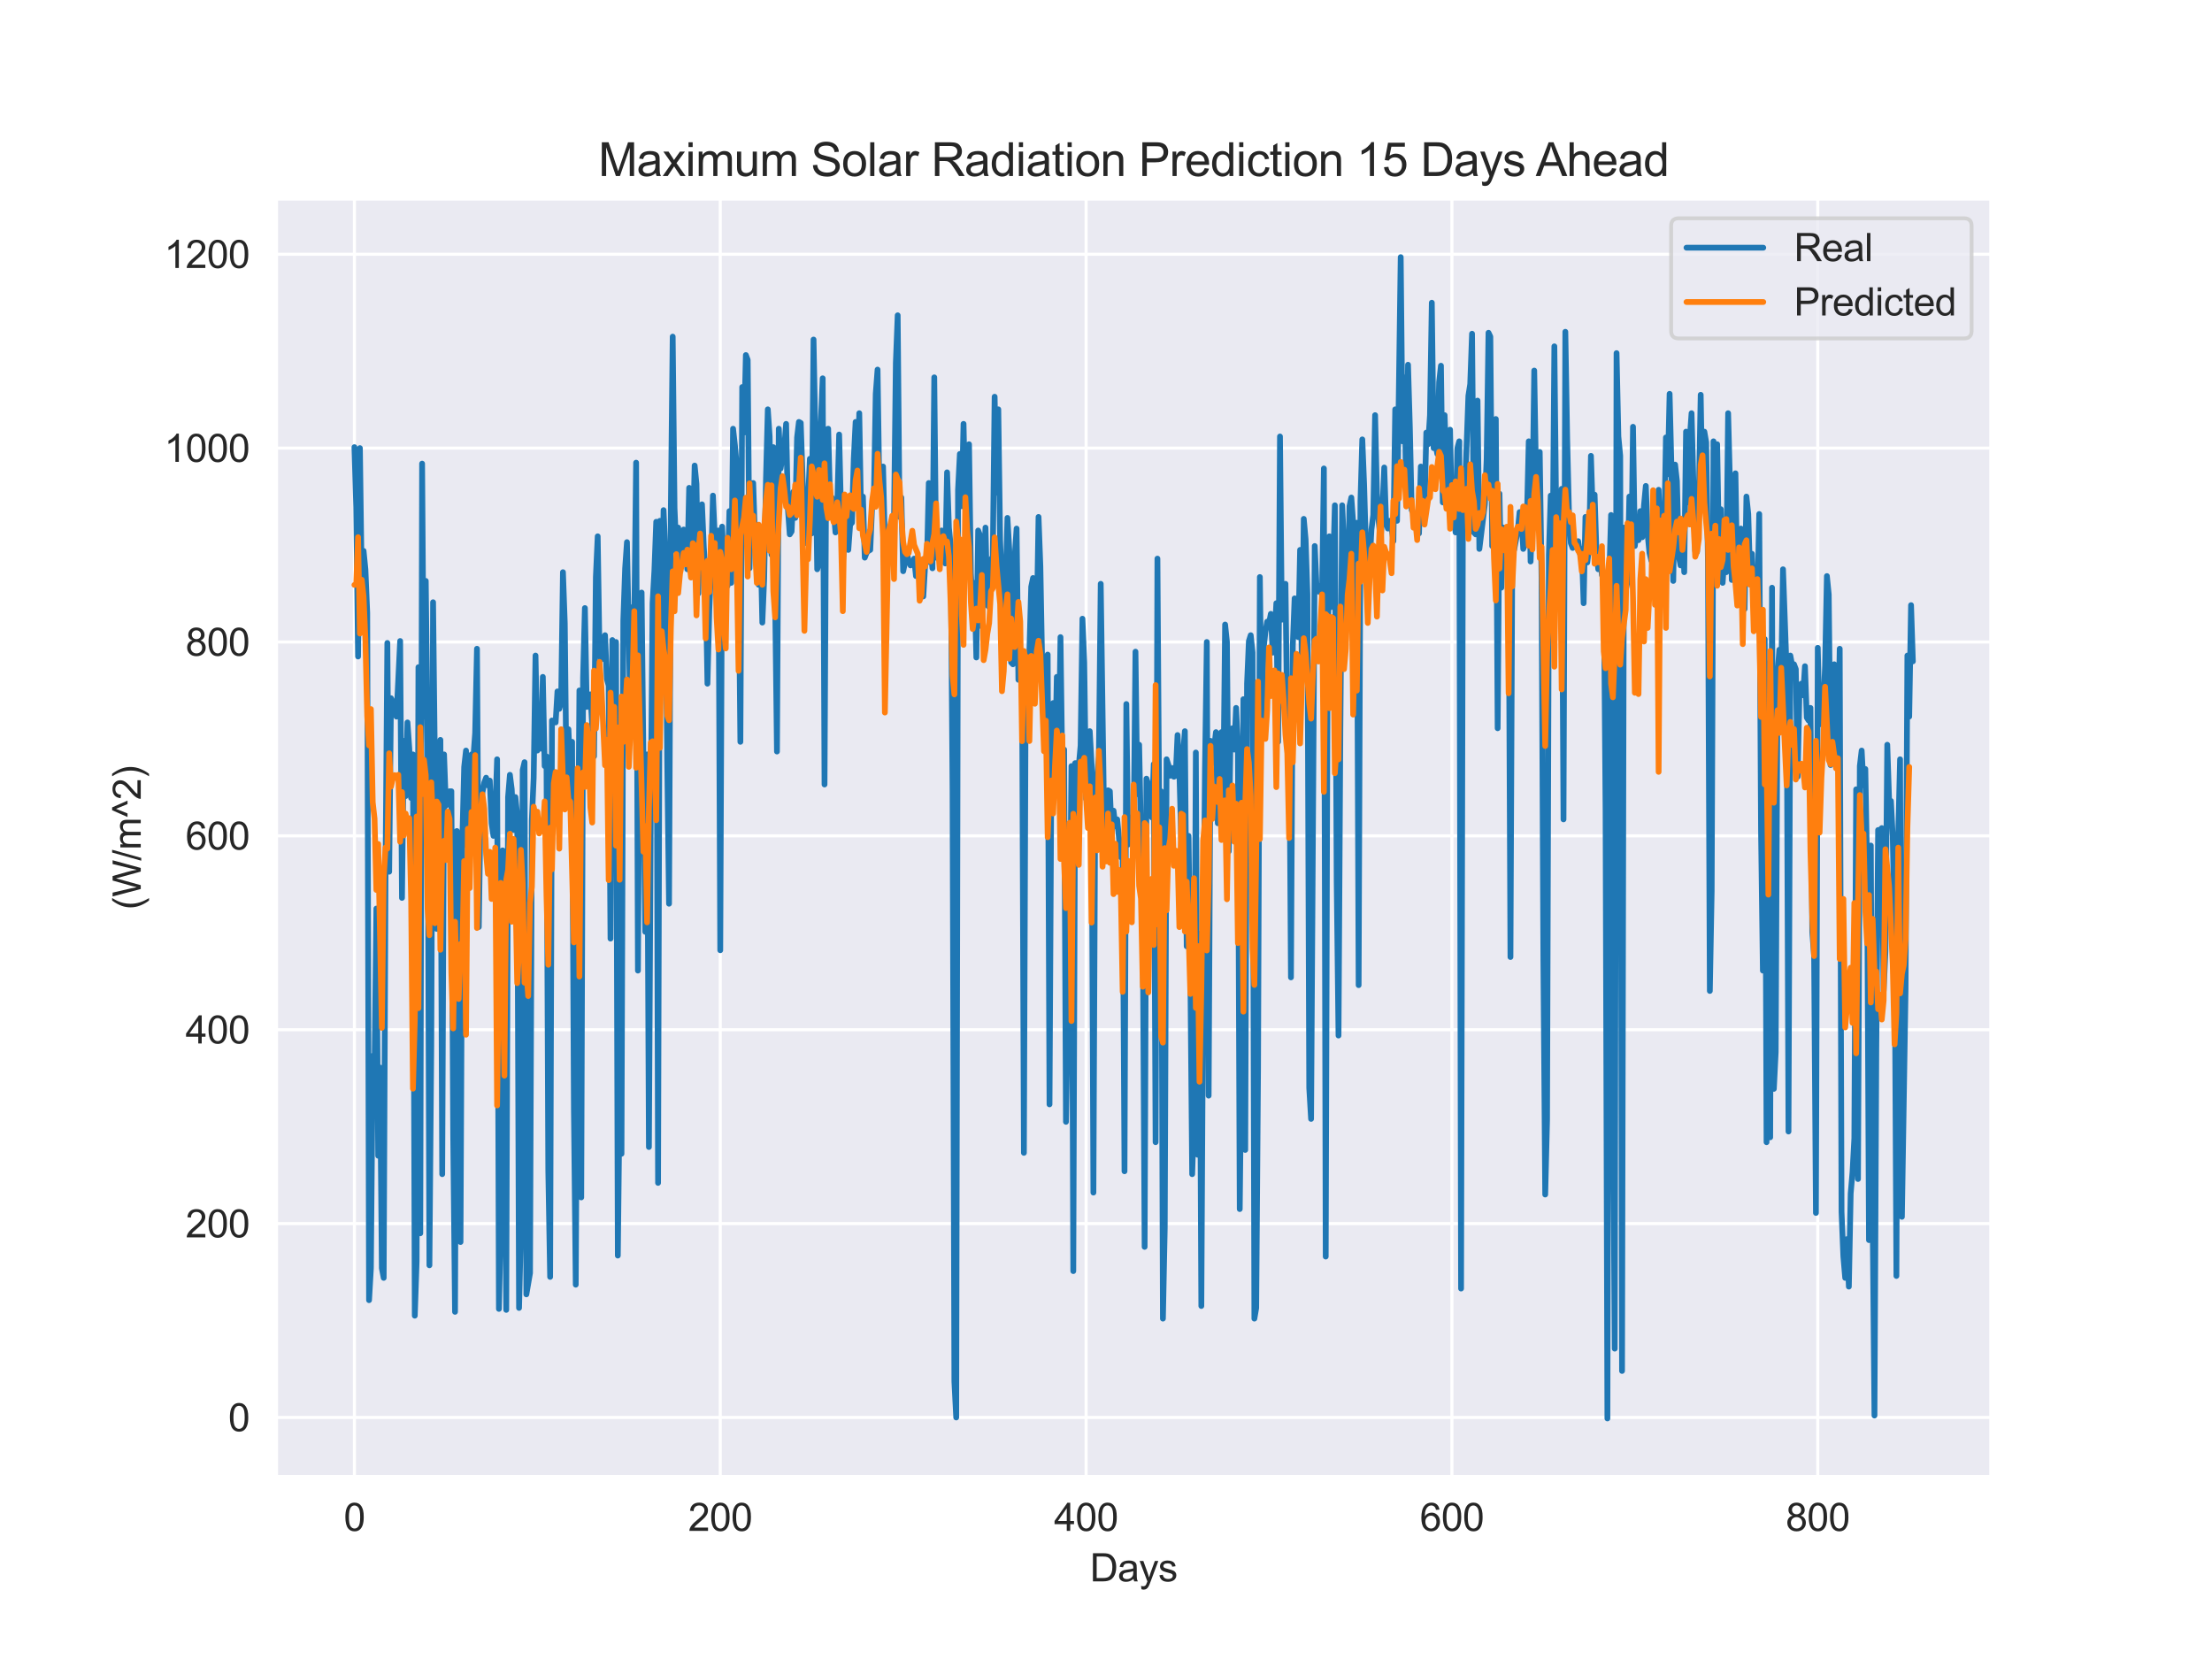<?xml version="1.0" encoding="utf-8" standalone="no"?>
<!DOCTYPE svg PUBLIC "-//W3C//DTD SVG 1.1//EN"
  "http://www.w3.org/Graphics/SVG/1.1/DTD/svg11.dtd">
<svg xmlns:xlink="http://www.w3.org/1999/xlink" width="576pt" height="432pt" viewBox="0 0 576 432" xmlns="http://www.w3.org/2000/svg" version="1.1">
 <defs>
  <style type="text/css">*{stroke-linejoin: round; stroke-linecap: butt}</style>
 </defs>
 <g id="figure_1">
  <g id="patch_1">
   <path d="M 0 432 
L 576 432 
L 576 0 
L 0 0 
z
" style="fill: #ffffff"/>
  </g>
  <g id="axes_1">
   <g id="patch_2">
    <path d="M 72 384.48 
L 518.4 384.48 
L 518.4 51.84 
L 72 51.84 
z
" style="fill: #eaeaf2"/>
   </g>
   <g id="matplotlib.axis_1">
    <g id="xtick_1">
     <g id="line2d_1">
      <path d="M 92.291 384.48 
L 92.291 51.84 
" clip-path="url(#p71f27fe065)" style="fill: none; stroke: #ffffff; stroke-width: 0.8; stroke-linecap: round"/>
     </g>
     <g id="text_1">
      <!-- 0 -->
      <g style="fill: #262626" transform="translate(89.51 398.638) scale(0.1 -0.1)">
       <defs>
        <path id="ArialMT-30" d="M 266 2259 
Q 266 3072 433 3567 
Q 600 4063 929 4331 
Q 1259 4600 1759 4600 
Q 2128 4600 2406 4451 
Q 2684 4303 2865 4023 
Q 3047 3744 3150 3342 
Q 3253 2941 3253 2259 
Q 3253 1453 3087 958 
Q 2922 463 2592 192 
Q 2263 -78 1759 -78 
Q 1097 -78 719 397 
Q 266 969 266 2259 
z
M 844 2259 
Q 844 1131 1108 757 
Q 1372 384 1759 384 
Q 2147 384 2411 759 
Q 2675 1134 2675 2259 
Q 2675 3391 2411 3762 
Q 2147 4134 1753 4134 
Q 1366 4134 1134 3806 
Q 844 3388 844 2259 
z
" transform="scale(0.016)"/>
       </defs>
       <use xlink:href="#ArialMT-30"/>
      </g>
     </g>
    </g>
    <g id="xtick_2">
     <g id="line2d_2">
      <path d="M 187.553 384.48 
L 187.553 51.84 
" clip-path="url(#p71f27fe065)" style="fill: none; stroke: #ffffff; stroke-width: 0.8; stroke-linecap: round"/>
     </g>
     <g id="text_2">
      <!-- 200 -->
      <g style="fill: #262626" transform="translate(179.212 398.638) scale(0.1 -0.1)">
       <defs>
        <path id="ArialMT-32" d="M 3222 541 
L 3222 0 
L 194 0 
Q 188 203 259 391 
Q 375 700 629 1000 
Q 884 1300 1366 1694 
Q 2113 2306 2375 2664 
Q 2638 3022 2638 3341 
Q 2638 3675 2398 3904 
Q 2159 4134 1775 4134 
Q 1369 4134 1125 3890 
Q 881 3647 878 3216 
L 300 3275 
Q 359 3922 746 4261 
Q 1134 4600 1788 4600 
Q 2447 4600 2831 4234 
Q 3216 3869 3216 3328 
Q 3216 3053 3103 2787 
Q 2991 2522 2730 2228 
Q 2469 1934 1863 1422 
Q 1356 997 1212 845 
Q 1069 694 975 541 
L 3222 541 
z
" transform="scale(0.016)"/>
       </defs>
       <use xlink:href="#ArialMT-32"/>
       <use xlink:href="#ArialMT-30" x="55.615"/>
       <use xlink:href="#ArialMT-30" x="111.23"/>
      </g>
     </g>
    </g>
    <g id="xtick_3">
     <g id="line2d_3">
      <path d="M 282.816 384.48 
L 282.816 51.84 
" clip-path="url(#p71f27fe065)" style="fill: none; stroke: #ffffff; stroke-width: 0.8; stroke-linecap: round"/>
     </g>
     <g id="text_3">
      <!-- 400 -->
      <g style="fill: #262626" transform="translate(274.474 398.638) scale(0.1 -0.1)">
       <defs>
        <path id="ArialMT-34" d="M 2069 0 
L 2069 1097 
L 81 1097 
L 81 1613 
L 2172 4581 
L 2631 4581 
L 2631 1613 
L 3250 1613 
L 3250 1097 
L 2631 1097 
L 2631 0 
L 2069 0 
z
M 2069 1613 
L 2069 3678 
L 634 1613 
L 2069 1613 
z
" transform="scale(0.016)"/>
       </defs>
       <use xlink:href="#ArialMT-34"/>
       <use xlink:href="#ArialMT-30" x="55.615"/>
       <use xlink:href="#ArialMT-30" x="111.23"/>
      </g>
     </g>
    </g>
    <g id="xtick_4">
     <g id="line2d_4">
      <path d="M 378.078 384.48 
L 378.078 51.84 
" clip-path="url(#p71f27fe065)" style="fill: none; stroke: #ffffff; stroke-width: 0.8; stroke-linecap: round"/>
     </g>
     <g id="text_4">
      <!-- 600 -->
      <g style="fill: #262626" transform="translate(369.737 398.638) scale(0.1 -0.1)">
       <defs>
        <path id="ArialMT-36" d="M 3184 3459 
L 2625 3416 
Q 2550 3747 2413 3897 
Q 2184 4138 1850 4138 
Q 1581 4138 1378 3988 
Q 1113 3794 959 3422 
Q 806 3050 800 2363 
Q 1003 2672 1297 2822 
Q 1591 2972 1913 2972 
Q 2475 2972 2870 2558 
Q 3266 2144 3266 1488 
Q 3266 1056 3080 686 
Q 2894 316 2569 119 
Q 2244 -78 1831 -78 
Q 1128 -78 684 439 
Q 241 956 241 2144 
Q 241 3472 731 4075 
Q 1159 4600 1884 4600 
Q 2425 4600 2770 4297 
Q 3116 3994 3184 3459 
z
M 888 1484 
Q 888 1194 1011 928 
Q 1134 663 1356 523 
Q 1578 384 1822 384 
Q 2178 384 2434 671 
Q 2691 959 2691 1453 
Q 2691 1928 2437 2201 
Q 2184 2475 1800 2475 
Q 1419 2475 1153 2201 
Q 888 1928 888 1484 
z
" transform="scale(0.016)"/>
       </defs>
       <use xlink:href="#ArialMT-36"/>
       <use xlink:href="#ArialMT-30" x="55.615"/>
       <use xlink:href="#ArialMT-30" x="111.23"/>
      </g>
     </g>
    </g>
    <g id="xtick_5">
     <g id="line2d_5">
      <path d="M 473.341 384.48 
L 473.341 51.84 
" clip-path="url(#p71f27fe065)" style="fill: none; stroke: #ffffff; stroke-width: 0.8; stroke-linecap: round"/>
     </g>
     <g id="text_5">
      <!-- 800 -->
      <g style="fill: #262626" transform="translate(464.999 398.638) scale(0.1 -0.1)">
       <defs>
        <path id="ArialMT-38" d="M 1131 2484 
Q 781 2613 612 2850 
Q 444 3088 444 3419 
Q 444 3919 803 4259 
Q 1163 4600 1759 4600 
Q 2359 4600 2725 4251 
Q 3091 3903 3091 3403 
Q 3091 3084 2923 2848 
Q 2756 2613 2416 2484 
Q 2838 2347 3058 2040 
Q 3278 1734 3278 1309 
Q 3278 722 2862 322 
Q 2447 -78 1769 -78 
Q 1091 -78 675 323 
Q 259 725 259 1325 
Q 259 1772 486 2073 
Q 713 2375 1131 2484 
z
M 1019 3438 
Q 1019 3113 1228 2906 
Q 1438 2700 1772 2700 
Q 2097 2700 2305 2904 
Q 2513 3109 2513 3406 
Q 2513 3716 2298 3927 
Q 2084 4138 1766 4138 
Q 1444 4138 1231 3931 
Q 1019 3725 1019 3438 
z
M 838 1322 
Q 838 1081 952 856 
Q 1066 631 1291 507 
Q 1516 384 1775 384 
Q 2178 384 2440 643 
Q 2703 903 2703 1303 
Q 2703 1709 2433 1975 
Q 2163 2241 1756 2241 
Q 1359 2241 1098 1978 
Q 838 1716 838 1322 
z
" transform="scale(0.016)"/>
       </defs>
       <use xlink:href="#ArialMT-38"/>
       <use xlink:href="#ArialMT-30" x="55.615"/>
       <use xlink:href="#ArialMT-30" x="111.23"/>
      </g>
     </g>
    </g>
    <g id="text_6">
     <!-- Days -->
     <g style="fill: #262626" transform="translate(283.809 411.783) scale(0.1 -0.1)">
      <defs>
       <path id="ArialMT-44" d="M 494 0 
L 494 4581 
L 2072 4581 
Q 2606 4581 2888 4516 
Q 3281 4425 3559 4188 
Q 3922 3881 4101 3404 
Q 4281 2928 4281 2316 
Q 4281 1794 4159 1391 
Q 4038 988 3847 723 
Q 3656 459 3429 307 
Q 3203 156 2883 78 
Q 2563 0 2147 0 
L 494 0 
z
M 1100 541 
L 2078 541 
Q 2531 541 2789 625 
Q 3047 709 3200 863 
Q 3416 1078 3536 1442 
Q 3656 1806 3656 2325 
Q 3656 3044 3420 3430 
Q 3184 3816 2847 3947 
Q 2603 4041 2063 4041 
L 1100 4041 
L 1100 541 
z
" transform="scale(0.016)"/>
       <path id="ArialMT-61" d="M 2588 409 
Q 2275 144 1986 34 
Q 1697 -75 1366 -75 
Q 819 -75 525 192 
Q 231 459 231 875 
Q 231 1119 342 1320 
Q 453 1522 633 1644 
Q 813 1766 1038 1828 
Q 1203 1872 1538 1913 
Q 2219 1994 2541 2106 
Q 2544 2222 2544 2253 
Q 2544 2597 2384 2738 
Q 2169 2928 1744 2928 
Q 1347 2928 1158 2789 
Q 969 2650 878 2297 
L 328 2372 
Q 403 2725 575 2942 
Q 747 3159 1072 3276 
Q 1397 3394 1825 3394 
Q 2250 3394 2515 3294 
Q 2781 3194 2906 3042 
Q 3031 2891 3081 2659 
Q 3109 2516 3109 2141 
L 3109 1391 
Q 3109 606 3145 398 
Q 3181 191 3288 0 
L 2700 0 
Q 2613 175 2588 409 
z
M 2541 1666 
Q 2234 1541 1622 1453 
Q 1275 1403 1131 1340 
Q 988 1278 909 1158 
Q 831 1038 831 891 
Q 831 666 1001 516 
Q 1172 366 1500 366 
Q 1825 366 2078 508 
Q 2331 650 2450 897 
Q 2541 1088 2541 1459 
L 2541 1666 
z
" transform="scale(0.016)"/>
       <path id="ArialMT-79" d="M 397 -1278 
L 334 -750 
Q 519 -800 656 -800 
Q 844 -800 956 -737 
Q 1069 -675 1141 -563 
Q 1194 -478 1313 -144 
Q 1328 -97 1363 -6 
L 103 3319 
L 709 3319 
L 1400 1397 
Q 1534 1031 1641 628 
Q 1738 1016 1872 1384 
L 2581 3319 
L 3144 3319 
L 1881 -56 
Q 1678 -603 1566 -809 
Q 1416 -1088 1222 -1217 
Q 1028 -1347 759 -1347 
Q 597 -1347 397 -1278 
z
" transform="scale(0.016)"/>
       <path id="ArialMT-73" d="M 197 991 
L 753 1078 
Q 800 744 1014 566 
Q 1228 388 1613 388 
Q 2000 388 2187 545 
Q 2375 703 2375 916 
Q 2375 1106 2209 1216 
Q 2094 1291 1634 1406 
Q 1016 1563 777 1677 
Q 538 1791 414 1992 
Q 291 2194 291 2438 
Q 291 2659 392 2848 
Q 494 3038 669 3163 
Q 800 3259 1026 3326 
Q 1253 3394 1513 3394 
Q 1903 3394 2198 3281 
Q 2494 3169 2634 2976 
Q 2775 2784 2828 2463 
L 2278 2388 
Q 2241 2644 2061 2787 
Q 1881 2931 1553 2931 
Q 1166 2931 1000 2803 
Q 834 2675 834 2503 
Q 834 2394 903 2306 
Q 972 2216 1119 2156 
Q 1203 2125 1616 2013 
Q 2213 1853 2448 1751 
Q 2684 1650 2818 1456 
Q 2953 1263 2953 975 
Q 2953 694 2789 445 
Q 2625 197 2315 61 
Q 2006 -75 1616 -75 
Q 969 -75 630 194 
Q 291 463 197 991 
z
" transform="scale(0.016)"/>
      </defs>
      <use xlink:href="#ArialMT-44"/>
      <use xlink:href="#ArialMT-61" x="72.217"/>
      <use xlink:href="#ArialMT-79" x="127.832"/>
      <use xlink:href="#ArialMT-73" x="177.832"/>
     </g>
    </g>
   </g>
   <g id="matplotlib.axis_2">
    <g id="ytick_1">
     <g id="line2d_6">
      <path d="M 72 369.108 
L 518.4 369.108 
" clip-path="url(#p71f27fe065)" style="fill: none; stroke: #ffffff; stroke-width: 0.8; stroke-linecap: round"/>
     </g>
     <g id="text_7">
      <!-- 0 -->
      <g style="fill: #262626" transform="translate(59.439 372.686) scale(0.1 -0.1)">
       <use xlink:href="#ArialMT-30"/>
      </g>
     </g>
    </g>
    <g id="ytick_2">
     <g id="line2d_7">
      <path d="M 72 318.623 
L 518.4 318.623 
" clip-path="url(#p71f27fe065)" style="fill: none; stroke: #ffffff; stroke-width: 0.8; stroke-linecap: round"/>
     </g>
     <g id="text_8">
      <!-- 200 -->
      <g style="fill: #262626" transform="translate(48.317 322.202) scale(0.1 -0.1)">
       <use xlink:href="#ArialMT-32"/>
       <use xlink:href="#ArialMT-30" x="55.615"/>
       <use xlink:href="#ArialMT-30" x="111.23"/>
      </g>
     </g>
    </g>
    <g id="ytick_3">
     <g id="line2d_8">
      <path d="M 72 268.139 
L 518.4 268.139 
" clip-path="url(#p71f27fe065)" style="fill: none; stroke: #ffffff; stroke-width: 0.8; stroke-linecap: round"/>
     </g>
     <g id="text_9">
      <!-- 400 -->
      <g style="fill: #262626" transform="translate(48.317 271.718) scale(0.1 -0.1)">
       <use xlink:href="#ArialMT-34"/>
       <use xlink:href="#ArialMT-30" x="55.615"/>
       <use xlink:href="#ArialMT-30" x="111.23"/>
      </g>
     </g>
    </g>
    <g id="ytick_4">
     <g id="line2d_9">
      <path d="M 72 217.655 
L 518.4 217.655 
" clip-path="url(#p71f27fe065)" style="fill: none; stroke: #ffffff; stroke-width: 0.8; stroke-linecap: round"/>
     </g>
     <g id="text_10">
      <!-- 600 -->
      <g style="fill: #262626" transform="translate(48.317 221.234) scale(0.1 -0.1)">
       <use xlink:href="#ArialMT-36"/>
       <use xlink:href="#ArialMT-30" x="55.615"/>
       <use xlink:href="#ArialMT-30" x="111.23"/>
      </g>
     </g>
    </g>
    <g id="ytick_5">
     <g id="line2d_10">
      <path d="M 72 167.171 
L 518.4 167.171 
" clip-path="url(#p71f27fe065)" style="fill: none; stroke: #ffffff; stroke-width: 0.8; stroke-linecap: round"/>
     </g>
     <g id="text_11">
      <!-- 800 -->
      <g style="fill: #262626" transform="translate(48.317 170.75) scale(0.1 -0.1)">
       <use xlink:href="#ArialMT-38"/>
       <use xlink:href="#ArialMT-30" x="55.615"/>
       <use xlink:href="#ArialMT-30" x="111.23"/>
      </g>
     </g>
    </g>
    <g id="ytick_6">
     <g id="line2d_11">
      <path d="M 72 116.687 
L 518.4 116.687 
" clip-path="url(#p71f27fe065)" style="fill: none; stroke: #ffffff; stroke-width: 0.8; stroke-linecap: round"/>
     </g>
     <g id="text_12">
      <!-- 1000 -->
      <g style="fill: #262626" transform="translate(42.756 120.266) scale(0.1 -0.1)">
       <defs>
        <path id="ArialMT-31" d="M 2384 0 
L 1822 0 
L 1822 3584 
Q 1619 3391 1289 3197 
Q 959 3003 697 2906 
L 697 3450 
Q 1169 3672 1522 3987 
Q 1875 4303 2022 4600 
L 2384 4600 
L 2384 0 
z
" transform="scale(0.016)"/>
       </defs>
       <use xlink:href="#ArialMT-31"/>
       <use xlink:href="#ArialMT-30" x="55.615"/>
       <use xlink:href="#ArialMT-30" x="111.23"/>
       <use xlink:href="#ArialMT-30" x="166.846"/>
      </g>
     </g>
    </g>
    <g id="ytick_7">
     <g id="line2d_12">
      <path d="M 72 66.203 
L 518.4 66.203 
" clip-path="url(#p71f27fe065)" style="fill: none; stroke: #ffffff; stroke-width: 0.8; stroke-linecap: round"/>
     </g>
     <g id="text_13">
      <!-- 1200 -->
      <g style="fill: #262626" transform="translate(42.756 69.782) scale(0.1 -0.1)">
       <use xlink:href="#ArialMT-31"/>
       <use xlink:href="#ArialMT-32" x="55.615"/>
       <use xlink:href="#ArialMT-30" x="111.23"/>
       <use xlink:href="#ArialMT-30" x="166.846"/>
      </g>
     </g>
    </g>
    <g id="text_14">
     <!-- (W/m^2) -->
     <g style="fill: #262626" transform="translate(36.652 236.89) rotate(-90) scale(0.1 -0.1)">
      <defs>
       <path id="ArialMT-28" d="M 1497 -1347 
Q 1031 -759 709 28 
Q 388 816 388 1659 
Q 388 2403 628 3084 
Q 909 3875 1497 4659 
L 1900 4659 
Q 1522 4009 1400 3731 
Q 1209 3300 1100 2831 
Q 966 2247 966 1656 
Q 966 153 1900 -1347 
L 1497 -1347 
z
" transform="scale(0.016)"/>
       <path id="ArialMT-57" d="M 1294 0 
L 78 4581 
L 700 4581 
L 1397 1578 
Q 1509 1106 1591 641 
Q 1766 1375 1797 1488 
L 2669 4581 
L 3400 4581 
L 4056 2263 
Q 4303 1400 4413 641 
Q 4500 1075 4641 1638 
L 5359 4581 
L 5969 4581 
L 4713 0 
L 4128 0 
L 3163 3491 
Q 3041 3928 3019 4028 
Q 2947 3713 2884 3491 
L 1913 0 
L 1294 0 
z
" transform="scale(0.016)"/>
       <path id="ArialMT-2f" d="M 0 -78 
L 1328 4659 
L 1778 4659 
L 453 -78 
L 0 -78 
z
" transform="scale(0.016)"/>
       <path id="ArialMT-6d" d="M 422 0 
L 422 3319 
L 925 3319 
L 925 2853 
Q 1081 3097 1340 3245 
Q 1600 3394 1931 3394 
Q 2300 3394 2536 3241 
Q 2772 3088 2869 2813 
Q 3263 3394 3894 3394 
Q 4388 3394 4653 3120 
Q 4919 2847 4919 2278 
L 4919 0 
L 4359 0 
L 4359 2091 
Q 4359 2428 4304 2576 
Q 4250 2725 4106 2815 
Q 3963 2906 3769 2906 
Q 3419 2906 3187 2673 
Q 2956 2441 2956 1928 
L 2956 0 
L 2394 0 
L 2394 2156 
Q 2394 2531 2256 2718 
Q 2119 2906 1806 2906 
Q 1569 2906 1367 2781 
Q 1166 2656 1075 2415 
Q 984 2175 984 1722 
L 984 0 
L 422 0 
z
" transform="scale(0.016)"/>
       <path id="ArialMT-5e" d="M 747 2156 
L 169 2156 
L 1272 4659 
L 1725 4659 
L 2834 2156 
L 2269 2156 
L 1497 4022 
L 747 2156 
z
" transform="scale(0.016)"/>
       <path id="ArialMT-29" d="M 791 -1347 
L 388 -1347 
Q 1322 153 1322 1656 
Q 1322 2244 1188 2822 
Q 1081 3291 891 3722 
Q 769 4003 388 4659 
L 791 4659 
Q 1378 3875 1659 3084 
Q 1900 2403 1900 1659 
Q 1900 816 1576 28 
Q 1253 -759 791 -1347 
z
" transform="scale(0.016)"/>
      </defs>
      <use xlink:href="#ArialMT-28"/>
      <use xlink:href="#ArialMT-57" x="33.301"/>
      <use xlink:href="#ArialMT-2f" x="127.686"/>
      <use xlink:href="#ArialMT-6d" x="155.469"/>
      <use xlink:href="#ArialMT-5e" x="238.77"/>
      <use xlink:href="#ArialMT-32" x="285.693"/>
      <use xlink:href="#ArialMT-29" x="341.309"/>
     </g>
    </g>
   </g>
   <g id="line2d_13">
    <path d="M 92.291 116.434 
L 92.767 132.085 
L 93.244 170.957 
L 93.72 116.687 
L 94.196 152.026 
L 94.672 143.443 
L 95.149 148.239 
L 95.625 159.598 
L 96.101 338.565 
L 96.578 330.235 
L 97.054 274.955 
L 97.53 278.993 
L 98.007 236.587 
L 98.483 300.954 
L 98.959 277.984 
L 99.436 330.235 
L 99.912 332.759 
L 100.388 227.247 
L 100.865 167.423 
L 101.341 226.995 
L 101.817 181.811 
L 102.293 182.821 
L 103.246 186.607 
L 104.199 166.919 
L 104.675 233.81 
L 105.151 192.918 
L 105.628 207.306 
L 106.104 188.122 
L 106.58 194.937 
L 107.057 207.811 
L 107.533 196.452 
L 108.009 342.603 
L 108.486 328.468 
L 108.962 173.734 
L 109.438 321.148 
L 109.914 120.726 
L 110.391 186.607 
L 110.867 151.269 
L 111.343 193.423 
L 111.82 329.478 
L 112.296 272.43 
L 112.772 156.822 
L 113.725 241.888 
L 114.201 203.267 
L 114.678 192.666 
L 115.154 305.75 
L 115.63 196.452 
L 116.107 209.83 
L 117.059 206.044 
L 117.535 206.044 
L 118.012 295.653 
L 118.488 341.594 
L 118.964 216.393 
L 119.441 298.682 
L 119.917 323.419 
L 120.393 218.665 
L 120.87 199.733 
L 121.346 195.442 
L 121.822 220.432 
L 122.299 203.52 
L 122.775 196.452 
L 123.251 197.462 
L 123.728 190.899 
L 124.204 168.938 
L 124.68 241.383 
L 125.156 208.82 
L 126.109 203.772 
L 126.585 202.51 
L 127.062 204.529 
L 127.538 203.267 
L 128.014 214.374 
L 128.491 217.655 
L 128.967 211.849 
L 129.443 197.714 
L 129.92 340.836 
L 130.396 319.381 
L 130.872 221.441 
L 131.349 273.945 
L 131.825 341.089 
L 132.301 207.558 
L 132.777 201.753 
L 133.254 205.539 
L 133.73 216.141 
L 134.206 207.558 
L 134.683 212.354 
L 135.159 340.584 
L 135.635 320.39 
L 136.112 200.491 
L 136.588 198.471 
L 137.064 337.05 
L 138.017 331.497 
L 138.493 213.616 
L 138.97 202.51 
L 139.446 170.705 
L 139.922 195.442 
L 140.398 190.899 
L 140.875 194.937 
L 141.351 176.258 
L 141.827 199.481 
L 142.304 196.957 
L 142.78 304.993 
L 143.256 332.507 
L 143.733 187.617 
L 144.685 188.122 
L 145.162 180.044 
L 145.638 184.588 
L 146.114 182.821 
L 146.591 148.997 
L 147.067 162.375 
L 147.543 207.306 
L 148.019 189.889 
L 148.496 201.5 
L 148.972 193.17 
L 149.448 289.09 
L 149.925 334.526 
L 150.401 245.926 
L 150.877 179.792 
L 151.354 311.808 
L 151.83 176.511 
L 152.306 158.336 
L 152.783 184.083 
L 153.259 181.054 
L 153.735 180.802 
L 154.688 196.957 
L 155.164 150.259 
L 155.64 139.657 
L 156.117 170.452 
L 156.593 171.715 
L 157.069 166.666 
L 157.546 165.404 
L 158.022 176.763 
L 158.498 178.53 
L 158.975 244.412 
L 159.451 166.666 
L 159.927 180.549 
L 160.404 167.171 
L 160.88 326.953 
L 161.356 284.042 
L 161.833 300.449 
L 162.309 161.618 
L 162.785 147.987 
L 163.261 141.172 
L 164.214 189.636 
L 164.69 158.084 
L 165.167 161.87 
L 165.643 120.473 
L 166.119 252.742 
L 166.596 173.482 
L 167.072 154.298 
L 168.025 242.645 
L 168.501 196.452 
L 168.977 298.682 
L 169.454 211.092 
L 169.93 157.074 
L 170.406 148.492 
L 170.882 135.871 
L 171.359 308.022 
L 171.835 135.618 
L 172.311 169.948 
L 172.788 132.842 
L 173.264 143.696 
L 173.74 197.714 
L 174.217 235.325 
L 174.693 132.085 
L 175.169 87.658 
L 175.646 132.337 
L 176.122 143.696 
L 176.598 137.385 
L 177.075 147.735 
L 177.551 140.919 
L 178.027 137.89 
L 178.503 140.162 
L 178.98 148.239 
L 179.456 127.036 
L 179.932 139.405 
L 180.409 142.181 
L 180.885 121.23 
L 181.361 126.026 
L 181.838 154.55 
L 182.314 136.628 
L 182.79 131.327 
L 183.267 142.434 
L 183.743 150.511 
L 184.219 178.025 
L 184.696 158.841 
L 185.172 147.735 
L 185.648 129.055 
L 186.124 139.91 
L 186.601 145.21 
L 187.077 138.143 
L 187.553 247.441 
L 188.03 137.133 
L 188.506 147.735 
L 188.982 151.269 
L 189.459 152.531 
L 189.935 133.094 
L 190.411 151.773 
L 190.888 111.638 
L 191.364 115.93 
L 191.84 121.23 
L 192.317 145.21 
L 192.793 193.17 
L 193.269 100.784 
L 193.745 112.648 
L 194.222 92.454 
L 194.698 93.717 
L 195.174 147.987 
L 195.651 126.026 
L 196.127 125.774 
L 196.603 140.162 
L 197.08 148.492 
L 197.556 152.278 
L 198.032 140.667 
L 198.509 162.123 
L 198.985 150.764 
L 199.461 124.764 
L 199.938 106.59 
L 200.414 113.658 
L 200.89 144.453 
L 201.366 116.434 
L 202.319 195.695 
L 202.795 111.638 
L 203.272 121.988 
L 203.748 118.959 
L 204.224 116.687 
L 204.701 110.376 
L 205.177 132.589 
L 205.653 139.152 
L 206.13 138.395 
L 206.606 128.046 
L 207.082 134.861 
L 207.559 113.91 
L 208.035 109.872 
L 208.511 110.124 
L 209.464 138.647 
L 209.94 141.424 
L 210.893 119.464 
L 211.369 138.9 
L 211.845 88.416 
L 212.322 113.91 
L 212.798 148.239 
L 213.274 146.725 
L 213.751 109.872 
L 214.227 98.513 
L 214.703 204.277 
L 215.18 111.891 
L 215.656 111.638 
L 216.132 130.065 
L 216.608 129.56 
L 217.085 132.842 
L 217.561 138.647 
L 218.037 131.327 
L 218.514 113.153 
L 218.99 133.094 
L 219.466 146.725 
L 220.419 132.589 
L 220.895 143.191 
L 221.372 136.628 
L 221.848 136.123 
L 222.324 119.464 
L 222.801 109.872 
L 223.277 129.56 
L 223.753 107.6 
L 224.229 134.861 
L 224.706 129.308 
L 225.182 145.21 
L 225.658 143.948 
L 226.135 143.443 
L 226.611 143.191 
L 227.087 132.085 
L 227.564 129.308 
L 228.04 102.551 
L 228.516 96.241 
L 228.993 128.803 
L 229.469 127.036 
L 229.945 121.483 
L 230.422 141.929 
L 230.898 144.958 
L 231.374 141.424 
L 231.85 142.181 
L 232.327 141.677 
L 232.803 135.366 
L 233.279 94.474 
L 233.756 82.105 
L 234.232 134.609 
L 234.708 129.56 
L 235.185 148.744 
L 236.137 144.201 
L 236.614 145.968 
L 237.09 147.23 
L 237.566 146.977 
L 238.043 145.463 
L 238.519 150.006 
L 238.995 145.21 
L 239.471 150.764 
L 239.948 151.773 
L 240.424 155.307 
L 240.9 147.23 
L 241.377 146.22 
L 241.853 125.774 
L 242.329 142.939 
L 242.806 147.987 
L 243.282 98.26 
L 243.758 145.21 
L 244.235 144.201 
L 244.711 145.463 
L 245.187 138.143 
L 245.664 141.172 
L 246.14 146.725 
L 246.616 122.997 
L 247.092 137.385 
L 247.569 142.181 
L 248.045 205.791 
L 248.521 359.768 
L 248.998 369.108 
L 249.474 127.541 
L 249.95 118.201 
L 250.427 131.832 
L 250.903 110.376 
L 251.379 132.337 
L 251.856 129.56 
L 252.332 115.677 
L 252.808 149.249 
L 253.285 158.336 
L 253.761 151.773 
L 254.237 171.21 
L 254.713 138.143 
L 255.19 139.405 
L 255.666 163.132 
L 256.142 148.492 
L 256.619 137.385 
L 257.095 157.579 
L 257.571 158.084 
L 258.048 145.715 
L 258.524 144.958 
L 259 103.309 
L 259.477 128.298 
L 259.953 106.59 
L 260.429 140.667 
L 260.906 153.035 
L 261.382 158.084 
L 261.858 153.035 
L 262.334 134.861 
L 262.811 143.191 
L 263.287 172.472 
L 263.763 172.977 
L 264.24 144.958 
L 264.716 137.638 
L 265.192 177.015 
L 265.669 172.219 
L 266.145 177.773 
L 266.621 300.197 
L 267.098 172.472 
L 267.574 179.287 
L 268.05 169.695 
L 268.527 152.783 
L 269.003 150.511 
L 269.479 172.977 
L 269.955 163.132 
L 270.432 134.609 
L 270.908 147.482 
L 271.384 173.482 
L 271.861 179.035 
L 272.337 191.656 
L 272.813 170.452 
L 273.29 287.576 
L 273.766 200.995 
L 274.242 183.074 
L 274.719 199.733 
L 275.195 176.258 
L 275.671 197.209 
L 276.148 165.909 
L 276.624 200.743 
L 277.1 195.19 
L 277.576 292.119 
L 278.053 265.11 
L 278.529 250.47 
L 279.005 199.481 
L 279.482 330.992 
L 279.958 198.724 
L 280.434 198.724 
L 280.911 199.481 
L 281.387 194.18 
L 281.863 161.113 
L 282.34 172.472 
L 282.816 208.063 
L 283.292 194.685 
L 283.769 190.394 
L 284.245 198.976 
L 284.721 310.546 
L 285.197 203.772 
L 285.674 202.005 
L 286.15 196.957 
L 286.626 152.026 
L 287.579 218.665 
L 288.055 210.84 
L 288.532 205.791 
L 289.008 206.044 
L 289.484 217.15 
L 289.961 211.092 
L 290.437 215.131 
L 290.913 213.364 
L 291.866 223.208 
L 292.342 221.441 
L 292.818 304.993 
L 293.295 183.326 
L 293.771 219.927 
L 294.247 212.859 
L 294.724 214.626 
L 295.2 217.403 
L 295.676 169.695 
L 296.153 206.801 
L 296.629 193.928 
L 297.582 241.13 
L 298.058 324.682 
L 298.534 202.762 
L 299.01 204.277 
L 299.487 211.849 
L 299.963 212.859 
L 300.439 198.976 
L 300.916 297.42 
L 301.392 145.463 
L 301.868 214.879 
L 302.345 206.044 
L 302.821 343.361 
L 303.297 319.633 
L 303.774 197.714 
L 304.25 199.228 
L 304.726 202.005 
L 305.203 199.986 
L 305.679 202.257 
L 306.155 202.005 
L 306.631 191.403 
L 307.108 200.995 
L 307.584 218.16 
L 308.06 196.704 
L 308.537 190.394 
L 309.013 246.431 
L 309.489 217.655 
L 309.966 253.499 
L 310.442 305.75 
L 310.918 290.352 
L 311.395 195.947 
L 311.871 300.702 
L 312.347 243.15 
L 312.824 340.079 
L 313.3 254.004 
L 313.776 200.238 
L 314.252 167.171 
L 314.729 285.304 
L 315.205 192.918 
L 315.681 198.724 
L 316.634 190.646 
L 317.11 214.374 
L 317.587 197.462 
L 318.063 190.646 
L 318.539 207.811 
L 319.016 162.627 
L 319.492 167.171 
L 319.968 221.694 
L 320.445 190.141 
L 320.921 189.636 
L 321.397 195.19 
L 321.873 184.336 
L 322.35 194.432 
L 322.826 314.837 
L 323.302 270.411 
L 323.779 182.064 
L 324.255 299.439 
L 324.731 178.025 
L 325.208 166.919 
L 325.684 165.404 
L 326.16 169.948 
L 326.637 343.361 
L 327.113 340.584 
L 327.589 278.489 
L 328.066 150.259 
L 328.542 188.879 
L 329.018 169.19 
L 329.494 164.647 
L 329.971 161.87 
L 330.447 162.375 
L 330.923 159.851 
L 331.4 169.948 
L 331.876 166.414 
L 332.352 157.074 
L 332.829 193.17 
L 333.305 113.658 
L 333.781 161.365 
L 334.734 152.026 
L 335.21 189.889 
L 335.687 183.326 
L 336.163 254.509 
L 336.639 168.181 
L 337.115 155.812 
L 337.592 165.404 
L 338.068 165.909 
L 338.544 143.191 
L 339.021 173.734 
L 339.497 135.114 
L 339.973 140.414 
L 340.45 154.802 
L 340.926 283.285 
L 341.402 291.362 
L 342.355 142.181 
L 342.831 153.035 
L 343.308 154.045 
L 343.784 152.531 
L 344.26 155.055 
L 344.736 121.988 
L 345.213 327.206 
L 345.689 172.977 
L 346.165 139.657 
L 346.642 158.084 
L 347.118 148.997 
L 347.594 131.58 
L 348.071 229.519 
L 348.547 269.654 
L 349.023 189.889 
L 349.5 131.58 
L 349.976 141.677 
L 350.452 155.56 
L 350.929 162.375 
L 351.405 131.832 
L 351.881 129.56 
L 352.357 136.123 
L 352.834 163.89 
L 353.31 136.123 
L 353.786 256.528 
L 354.263 130.57 
L 354.739 114.415 
L 355.215 126.279 
L 355.692 142.939 
L 356.168 145.463 
L 356.644 146.977 
L 357.121 137.89 
L 357.597 134.104 
L 358.073 108.105 
L 358.55 128.551 
L 359.026 135.871 
L 359.502 140.667 
L 359.978 133.094 
L 360.455 121.735 
L 360.931 136.123 
L 361.407 137.638 
L 361.884 135.618 
L 362.36 137.385 
L 362.836 140.919 
L 363.313 106.59 
L 363.789 135.618 
L 364.742 66.96 
L 365.218 114.92 
L 365.694 98.26 
L 366.171 128.803 
L 366.647 94.979 
L 367.123 111.386 
L 367.599 132.842 
L 368.076 133.599 
L 368.552 135.114 
L 369.028 134.356 
L 369.505 138.9 
L 369.981 121.483 
L 370.457 126.279 
L 370.934 132.589 
L 371.41 112.648 
L 371.886 115.677 
L 372.363 108.105 
L 372.839 78.824 
L 373.315 116.687 
L 373.792 115.677 
L 374.268 118.201 
L 374.744 99.522 
L 375.22 95.231 
L 375.697 130.822 
L 376.173 108.105 
L 376.649 122.24 
L 377.126 130.822 
L 377.602 111.891 
L 378.078 135.871 
L 378.555 134.356 
L 379.031 138.647 
L 379.507 116.687 
L 379.984 114.92 
L 380.46 335.536 
L 380.936 128.803 
L 381.413 129.813 
L 382.365 103.056 
L 382.841 100.027 
L 383.318 86.901 
L 383.794 138.647 
L 384.27 139.152 
L 384.747 104.318 
L 385.223 142.939 
L 386.652 131.327 
L 387.128 119.464 
L 387.605 86.649 
L 388.081 87.658 
L 388.557 142.181 
L 389.51 109.114 
L 389.986 189.636 
L 390.462 128.551 
L 390.939 153.035 
L 391.415 137.385 
L 391.891 137.638 
L 392.368 145.968 
L 392.844 142.939 
L 393.32 249.208 
L 393.797 142.686 
L 394.273 143.191 
L 395.226 138.143 
L 395.702 133.347 
L 396.178 134.609 
L 396.655 142.939 
L 397.131 141.677 
L 397.607 134.609 
L 398.083 114.92 
L 398.56 146.22 
L 399.036 132.842 
L 399.512 96.493 
L 399.989 125.017 
L 400.465 128.803 
L 400.941 117.697 
L 401.418 150.511 
L 401.894 249.965 
L 402.37 311.051 
L 402.847 291.614 
L 403.323 144.453 
L 403.799 129.055 
L 404.276 149.754 
L 404.752 90.183 
L 405.228 134.356 
L 405.704 136.123 
L 406.181 135.618 
L 406.657 127.289 
L 407.133 213.364 
L 407.61 86.396 
L 408.086 114.163 
L 408.562 133.851 
L 409.039 141.424 
L 409.515 142.686 
L 409.991 141.677 
L 410.468 141.424 
L 410.944 140.919 
L 411.42 144.201 
L 411.897 142.939 
L 412.373 157.074 
L 412.849 134.609 
L 413.325 146.473 
L 413.802 142.434 
L 414.278 118.706 
L 414.754 133.599 
L 415.231 128.803 
L 415.707 143.696 
L 416.183 148.239 
L 416.66 144.453 
L 417.136 149.754 
L 417.612 150.259 
L 418.089 211.092 
L 418.565 369.36 
L 419.041 150.511 
L 419.518 134.104 
L 419.994 279.246 
L 420.47 351.186 
L 420.946 91.95 
L 421.423 113.658 
L 421.899 118.706 
L 422.375 356.991 
L 422.852 137.385 
L 423.328 153.793 
L 423.804 151.269 
L 424.281 129.308 
L 424.757 148.744 
L 425.233 111.134 
L 425.71 142.181 
L 426.186 137.89 
L 426.662 140.667 
L 427.139 133.094 
L 427.615 139.91 
L 428.091 131.58 
L 428.567 126.531 
L 429.044 139.152 
L 429.52 143.948 
L 429.996 145.968 
L 430.473 145.21 
L 430.949 131.832 
L 431.425 135.114 
L 431.902 127.541 
L 432.378 141.677 
L 432.854 140.414 
L 433.331 140.919 
L 433.807 113.91 
L 434.283 123.502 
L 434.76 102.551 
L 435.236 121.735 
L 435.712 151.269 
L 436.188 120.978 
L 436.665 125.269 
L 437.141 144.706 
L 437.617 147.23 
L 438.094 135.618 
L 438.57 148.997 
L 439.046 112.396 
L 439.523 130.822 
L 439.999 114.415 
L 440.475 107.6 
L 441.428 143.443 
L 441.904 143.696 
L 442.381 129.308 
L 442.857 102.804 
L 443.333 130.822 
L 443.809 112.396 
L 444.286 115.172 
L 444.762 147.23 
L 445.238 258.042 
L 445.715 232.043 
L 446.191 114.92 
L 446.667 150.764 
L 447.144 115.677 
L 447.62 143.443 
L 448.096 132.589 
L 448.573 151.773 
L 449.049 144.453 
L 449.525 148.997 
L 450.002 107.6 
L 450.478 126.026 
L 450.954 151.016 
L 451.43 127.793 
L 451.907 123.25 
L 452.383 151.521 
L 452.859 138.143 
L 453.336 137.638 
L 453.812 151.016 
L 454.288 158.589 
L 454.765 129.308 
L 455.241 133.851 
L 455.717 150.006 
L 456.194 144.201 
L 456.67 156.065 
L 457.146 159.598 
L 457.623 156.317 
L 458.099 133.851 
L 458.575 216.645 
L 459.051 252.742 
L 459.528 166.414 
L 460.004 297.42 
L 460.48 172.724 
L 460.957 296.158 
L 461.433 153.035 
L 461.909 283.537 
L 462.386 273.945 
L 462.862 175.501 
L 463.338 169.19 
L 463.815 176.258 
L 464.291 148.239 
L 465.244 174.996 
L 465.72 294.643 
L 466.196 170.705 
L 466.672 173.229 
L 467.149 172.977 
L 467.625 174.239 
L 468.101 202.257 
L 468.578 179.792 
L 469.054 178.025 
L 469.53 181.054 
L 470.007 173.482 
L 470.483 186.86 
L 470.959 187.617 
L 471.436 184.336 
L 471.912 242.645 
L 472.388 248.955 
L 472.865 315.847 
L 473.341 168.686 
L 473.817 188.627 
L 474.293 185.093 
L 474.77 185.093 
L 475.246 173.482 
L 475.722 150.006 
L 476.199 154.802 
L 476.675 199.228 
L 477.151 198.219 
L 477.628 172.977 
L 478.104 188.627 
L 478.58 195.947 
L 479.057 168.938 
L 479.533 315.594 
L 480.009 327.206 
L 480.486 332.759 
L 480.962 322.662 
L 481.438 335.031 
L 481.914 310.798 
L 482.391 305.245 
L 482.867 296.41 
L 483.343 205.539 
L 483.82 307.012 
L 484.296 199.481 
L 484.772 195.442 
L 485.249 204.529 
L 485.725 200.238 
L 486.201 226.742 
L 486.678 322.915 
L 487.154 220.179 
L 487.63 316.604 
L 488.107 368.603 
L 488.583 273.188 
L 489.059 216.141 
L 489.535 216.141 
L 490.012 215.636 
L 490.488 258.042 
L 490.964 247.693 
L 491.441 193.928 
L 491.917 208.316 
L 492.393 208.568 
L 492.87 217.908 
L 493.346 240.878 
L 493.822 332.254 
L 494.299 217.403 
L 494.775 197.714 
L 495.251 316.856 
L 496.204 257.538 
L 496.68 170.705 
L 497.156 186.607 
L 497.633 157.579 
L 498.109 172.219 
L 498.109 172.219 
" clip-path="url(#p71f27fe065)" style="fill: none; stroke: #1f77b4; stroke-width: 1.5; stroke-linecap: round"/>
   </g>
   <g id="line2d_14">
    <path d="M 92.291 152.31 
L 92.767 152.088 
L 93.244 139.876 
L 93.72 164.977 
L 94.196 150.974 
L 94.672 155.338 
L 95.149 166.512 
L 95.625 186.559 
L 96.101 194.109 
L 96.578 184.645 
L 97.054 208.875 
L 97.53 213.183 
L 98.007 231.741 
L 98.483 219.767 
L 99.436 267.657 
L 99.912 228.679 
L 100.388 220.688 
L 100.865 220.993 
L 101.341 196.147 
L 101.817 204.821 
L 102.293 202.64 
L 102.77 201.842 
L 103.246 202.584 
L 103.722 201.766 
L 104.199 219.192 
L 104.675 206.254 
L 105.151 217.546 
L 105.628 211.854 
L 106.104 214.417 
L 106.58 213.061 
L 107.057 233.932 
L 107.533 283.497 
L 108.009 265.768 
L 108.486 212.61 
L 108.962 262.525 
L 109.438 189.353 
L 109.914 206.807 
L 110.391 197.834 
L 110.867 201.89 
L 111.343 236.618 
L 111.82 243.521 
L 112.296 203.712 
L 112.772 214.262 
L 113.249 240.409 
L 113.725 208.715 
L 114.201 209.53 
L 114.678 247.321 
L 115.154 220.318 
L 115.63 218.942 
L 116.107 223.96 
L 116.583 211.345 
L 117.059 213.22 
L 117.535 253.206 
L 118.012 267.803 
L 118.488 240.012 
L 118.964 257.091 
L 119.441 260.132 
L 119.917 245.824 
L 120.393 248.18 
L 120.87 224.218 
L 121.346 269.445 
L 121.822 215.806 
L 122.299 231.256 
L 122.775 211.44 
L 123.251 220.377 
L 123.728 196.633 
L 124.204 241.645 
L 124.68 218.924 
L 125.156 211.567 
L 125.633 206.825 
L 126.109 210.614 
L 126.585 222.374 
L 127.062 227.541 
L 127.538 221.817 
L 128.014 234.096 
L 128.491 230.968 
L 128.967 220.704 
L 129.443 287.861 
L 129.92 250.678 
L 130.396 229.906 
L 131.349 280.096 
L 131.825 229.064 
L 132.301 226.513 
L 132.777 217.104 
L 133.254 240.018 
L 133.73 218.455 
L 134.206 230.988 
L 134.683 256.001 
L 135.159 247.679 
L 135.635 221.304 
L 136.112 230.132 
L 136.588 255.903 
L 137.064 252.835 
L 137.541 259.358 
L 138.017 235.069 
L 138.493 230.968 
L 138.97 210.056 
L 139.446 212.538 
L 139.922 211.361 
L 140.398 217.03 
L 140.875 213.962 
L 141.351 216.511 
L 141.827 208.675 
L 142.304 233.182 
L 142.78 251.221 
L 143.256 215.522 
L 143.733 226.379 
L 144.209 203.976 
L 144.685 201.038 
L 145.162 203.959 
L 145.638 220.987 
L 146.114 189.892 
L 146.591 202.946 
L 147.067 210.785 
L 147.543 202.416 
L 148.019 208.165 
L 148.496 208.756 
L 149.448 245.398 
L 150.401 200.05 
L 150.877 254.29 
L 151.354 202.571 
L 151.83 201.118 
L 152.306 204.927 
L 152.783 188.807 
L 153.259 193.066 
L 153.735 210.231 
L 154.212 214.193 
L 154.688 174.628 
L 155.164 189.735 
L 155.64 183.041 
L 156.117 172.352 
L 156.593 178.73 
L 157.546 199.289 
L 158.022 192.666 
L 158.498 229.181 
L 158.975 180.358 
L 159.451 191.425 
L 159.927 184.057 
L 160.404 220.209 
L 160.88 189.419 
L 161.356 229.09 
L 161.833 181.37 
L 162.309 193.196 
L 163.261 176.938 
L 163.738 199.68 
L 164.69 178.059 
L 165.167 159.15 
L 165.643 199.918 
L 166.119 170.652 
L 167.548 221.797 
L 168.025 215.114 
L 168.501 240.181 
L 168.977 210.706 
L 169.454 193.342 
L 169.93 193.026 
L 170.406 198.662 
L 170.882 213.592 
L 171.359 155.27 
L 171.835 194.742 
L 172.311 164.376 
L 172.788 169.023 
L 173.264 171.9 
L 173.74 186.284 
L 174.217 187.557 
L 174.693 163.482 
L 175.169 148.778 
L 175.646 159.182 
L 176.122 144.289 
L 176.598 154.443 
L 177.075 149.361 
L 177.551 147.003 
L 178.027 143.983 
L 178.503 146.962 
L 178.98 143.134 
L 179.456 146.052 
L 179.932 150.391 
L 180.409 141.449 
L 180.885 142.012 
L 181.361 160.252 
L 181.838 143.896 
L 182.314 138.926 
L 182.79 147.616 
L 183.267 148.333 
L 183.743 166.231 
L 184.219 146.04 
L 184.696 154.205 
L 185.172 139.518 
L 185.648 149.531 
L 186.124 141.417 
L 186.601 160.761 
L 187.077 169.143 
L 187.553 143.703 
L 188.03 146.104 
L 188.506 163.786 
L 188.982 168.854 
L 189.459 140.034 
L 189.935 147.049 
L 190.411 148.255 
L 190.888 144.776 
L 191.364 130.314 
L 191.84 146.402 
L 192.317 174.691 
L 192.793 139.365 
L 193.745 134.723 
L 194.222 129.602 
L 194.698 150.137 
L 195.174 125.861 
L 195.651 137.472 
L 196.127 134.271 
L 197.08 151.799 
L 197.556 136.615 
L 198.032 139.473 
L 198.509 152.269 
L 198.985 137.595 
L 199.461 130.243 
L 199.938 126.239 
L 200.414 143.436 
L 200.89 126.378 
L 201.366 153.888 
L 201.843 160.759 
L 202.319 144.777 
L 203.272 127.157 
L 203.748 123.995 
L 204.224 127.447 
L 204.701 131.955 
L 205.177 131.882 
L 205.653 134.105 
L 206.13 133.535 
L 206.606 131.979 
L 207.082 126.205 
L 207.559 134.186 
L 208.511 119.162 
L 209.464 164.269 
L 209.94 145.475 
L 210.416 145.64 
L 210.893 135.481 
L 211.369 121.448 
L 211.845 123.646 
L 212.322 128.019 
L 212.798 129.354 
L 213.274 122.372 
L 213.751 127.341 
L 214.227 130.164 
L 214.703 120.647 
L 215.18 132.213 
L 215.656 134.95 
L 216.132 126.11 
L 216.608 133.953 
L 217.085 135.987 
L 217.561 135.652 
L 218.037 130.792 
L 218.514 133.708 
L 218.99 139.232 
L 219.466 159.155 
L 219.943 128.756 
L 220.419 134.475 
L 220.895 129.53 
L 221.372 128.967 
L 221.848 132.105 
L 222.324 132.521 
L 222.801 125.062 
L 223.277 122.519 
L 223.753 137.55 
L 224.229 132.704 
L 224.706 139.467 
L 225.658 143.723 
L 226.135 139.482 
L 226.611 137.742 
L 227.087 130.536 
L 227.564 127.165 
L 228.04 131.971 
L 228.516 118.157 
L 228.993 125.06 
L 229.469 129.694 
L 229.945 139.955 
L 230.422 185.547 
L 231.374 138.155 
L 231.85 136.671 
L 232.327 134.302 
L 232.803 150.783 
L 233.279 123.556 
L 233.756 124.775 
L 234.232 125.565 
L 234.708 134.857 
L 235.185 141.105 
L 235.661 143.736 
L 236.137 144.321 
L 236.614 144.012 
L 237.566 138.204 
L 238.043 141.904 
L 238.995 144.215 
L 239.471 156.433 
L 239.948 154.876 
L 240.424 145.526 
L 240.9 147.51 
L 241.377 141.591 
L 241.853 144.441 
L 242.329 146.179 
L 242.806 141.452 
L 243.282 139.027 
L 243.758 131.08 
L 244.235 142.418 
L 244.711 148.241 
L 245.187 140.014 
L 245.664 139.616 
L 246.14 141.276 
L 246.616 141.003 
L 247.092 144.823 
L 247.569 157.706 
L 248.045 175.831 
L 248.521 180.821 
L 248.998 135.806 
L 249.474 140.465 
L 249.95 140.413 
L 250.427 160.106 
L 250.903 167.921 
L 251.379 129.484 
L 251.856 138.148 
L 252.332 142.472 
L 252.808 156.763 
L 253.285 163.788 
L 253.761 160.215 
L 254.237 158.475 
L 254.713 161.549 
L 255.19 158.578 
L 255.666 149.724 
L 256.142 171.905 
L 256.619 169.24 
L 257.095 165.043 
L 257.571 162.251 
L 258.048 153.971 
L 258.524 153.172 
L 259 139.918 
L 259.477 147.186 
L 260.429 157.258 
L 260.906 179.989 
L 261.382 174.705 
L 261.858 159.461 
L 262.334 154.769 
L 262.811 171.547 
L 263.287 161.06 
L 263.763 168.326 
L 264.24 168.482 
L 264.716 164.884 
L 265.192 156.737 
L 265.669 161.85 
L 266.145 193.004 
L 266.621 169.522 
L 267.098 171.827 
L 267.574 171.126 
L 268.05 192.957 
L 268.527 170.805 
L 269.003 174.558 
L 269.479 183.26 
L 269.955 169.695 
L 270.432 166.854 
L 270.908 170.266 
L 271.861 195.633 
L 272.337 187.654 
L 272.813 218.009 
L 273.29 205.436 
L 273.766 203.23 
L 274.242 211.842 
L 274.719 199.329 
L 275.195 190.231 
L 275.671 194.032 
L 276.148 223.679 
L 276.624 191.515 
L 277.1 224.88 
L 277.576 236.477 
L 278.053 230.511 
L 278.529 214.24 
L 279.005 265.87 
L 279.482 211.894 
L 279.958 214.29 
L 280.911 225.209 
L 281.387 198.34 
L 281.863 198.75 
L 282.34 197.33 
L 282.816 207.823 
L 283.292 215.61 
L 283.769 204.751 
L 284.245 240.246 
L 284.721 208.643 
L 285.197 207.649 
L 285.674 221.433 
L 286.15 195.493 
L 286.626 205.232 
L 287.103 225.683 
L 287.579 217.547 
L 288.055 224.321 
L 288.532 211.826 
L 289.008 224.672 
L 289.484 214.656 
L 289.961 232.827 
L 290.437 219.698 
L 290.913 232.23 
L 291.39 226.518 
L 291.866 232.309 
L 292.342 258.274 
L 292.818 212.773 
L 293.295 242.57 
L 293.771 224.164 
L 294.247 229.277 
L 294.724 240.167 
L 295.2 204.296 
L 295.676 219.057 
L 296.153 211.83 
L 296.629 230.654 
L 297.105 234.012 
L 297.582 256.941 
L 298.058 214.324 
L 298.534 214.957 
L 299.01 258.418 
L 299.487 230.315 
L 299.963 228.819 
L 300.439 246.073 
L 300.916 178.391 
L 301.392 240.705 
L 301.868 215.426 
L 302.345 269.873 
L 302.821 271.5 
L 303.297 220.84 
L 303.774 237.045 
L 304.25 221.058 
L 304.726 218.483 
L 305.203 210.588 
L 305.679 225.445 
L 306.155 221.483 
L 306.631 222.403 
L 307.108 241.411 
L 307.584 211.887 
L 308.06 212.184 
L 308.537 242.556 
L 309.013 229.585 
L 309.489 242.595 
L 309.966 258.818 
L 310.442 247.17 
L 310.918 228.689 
L 311.395 262.455 
L 311.871 246.339 
L 312.347 281.674 
L 312.824 257.613 
L 313.3 218.891 
L 313.776 213.627 
L 314.252 247.504 
L 314.729 229.582 
L 315.205 194.211 
L 315.681 213.243 
L 316.158 204.804 
L 316.634 205.192 
L 317.11 208.858 
L 317.587 202.842 
L 318.063 218.731 
L 318.539 208.563 
L 319.016 208.409 
L 319.492 234.166 
L 319.968 205.763 
L 320.445 213.244 
L 320.921 204.535 
L 321.397 219.178 
L 321.873 209.285 
L 322.35 245.569 
L 322.826 233.507 
L 323.302 209.028 
L 323.779 263.429 
L 324.255 209.632 
L 324.731 195.054 
L 325.208 198.665 
L 325.684 207.23 
L 326.16 246.832 
L 326.637 256.47 
L 327.113 222.336 
L 327.589 177.472 
L 328.066 218.494 
L 328.542 187.621 
L 329.018 188.674 
L 329.494 192.413 
L 329.971 185.021 
L 330.447 168.601 
L 330.923 181.246 
L 331.4 180.072 
L 331.876 174.575 
L 332.352 204.964 
L 332.829 175.362 
L 333.305 182.548 
L 333.781 175.734 
L 334.258 182.159 
L 334.734 191.33 
L 335.21 196.203 
L 335.687 218.222 
L 336.163 176.618 
L 336.639 198.498 
L 337.115 180.706 
L 337.592 170.244 
L 338.068 171.347 
L 338.544 193.593 
L 339.021 177.409 
L 339.497 166.186 
L 339.973 169.978 
L 340.926 183.163 
L 341.402 187.132 
L 341.879 175.501 
L 342.355 166.753 
L 342.831 166.311 
L 343.308 172.259 
L 344.26 154.777 
L 344.736 206.196 
L 345.213 159.914 
L 345.689 160.429 
L 346.165 184.409 
L 346.642 160.662 
L 347.118 160.94 
L 347.594 201.346 
L 348.071 193.965 
L 348.547 197.754 
L 349.023 157.935 
L 349.5 171.858 
L 349.976 174.25 
L 350.452 168.967 
L 350.929 154.816 
L 351.405 150.817 
L 351.881 144.195 
L 352.357 186.072 
L 352.834 164.228 
L 353.31 179.83 
L 353.786 146.743 
L 354.263 151.52 
L 354.739 138.616 
L 355.692 149.495 
L 356.168 162.216 
L 356.644 150.697 
L 357.121 142.949 
L 357.597 142.06 
L 358.073 147.573 
L 358.55 160.567 
L 359.026 142.747 
L 359.502 131.891 
L 359.978 153.755 
L 360.455 142.39 
L 360.931 143.897 
L 361.407 144.363 
L 361.884 145.907 
L 362.36 149.271 
L 362.836 130.376 
L 363.313 133.893 
L 363.789 121.399 
L 364.265 129.836 
L 364.742 120.291 
L 365.218 126.073 
L 365.694 122.305 
L 366.171 131.884 
L 366.647 130.309 
L 367.123 131.263 
L 367.599 130.233 
L 368.076 137.411 
L 368.552 135.599 
L 369.028 140.632 
L 369.505 127.098 
L 369.981 133.588 
L 370.457 130.403 
L 370.934 136.596 
L 371.886 130.074 
L 372.363 129.517 
L 372.839 121.609 
L 373.315 127.195 
L 373.792 127.387 
L 374.268 121.516 
L 374.744 117.654 
L 375.22 118.717 
L 375.697 127.684 
L 376.173 128.358 
L 376.649 132.49 
L 377.126 127.523 
L 377.602 137.68 
L 378.078 126.304 
L 378.555 134.769 
L 379.031 125.36 
L 379.507 126.021 
L 379.984 132.539 
L 380.46 121.944 
L 380.936 132.831 
L 381.413 131.907 
L 381.889 127.285 
L 382.365 140.34 
L 382.841 120.91 
L 383.318 127.862 
L 383.794 130.526 
L 384.27 137.72 
L 384.747 136.647 
L 385.223 133.56 
L 385.699 134.884 
L 386.176 133.354 
L 386.652 123.737 
L 387.128 128.375 
L 387.605 126.178 
L 388.081 129.814 
L 388.557 127.781 
L 389.034 145.376 
L 389.51 156.365 
L 389.986 125.999 
L 390.462 148.063 
L 390.939 137.779 
L 391.891 143.367 
L 392.368 137.152 
L 392.844 180.533 
L 393.32 131.988 
L 393.797 152.698 
L 394.273 142.54 
L 394.749 138.192 
L 395.226 137.129 
L 395.702 137.124 
L 396.178 137.749 
L 396.655 131.887 
L 397.131 132.011 
L 397.607 133.269 
L 398.083 142.092 
L 398.56 130.432 
L 399.036 143.09 
L 399.512 128.644 
L 399.989 124.186 
L 400.465 130.665 
L 400.941 145.307 
L 401.418 142.393 
L 402.37 194.264 
L 402.847 170.137 
L 403.323 160.325 
L 403.799 153.153 
L 404.276 143.213 
L 404.752 173.606 
L 405.228 134.662 
L 405.704 139.458 
L 406.181 136.265 
L 406.657 179.528 
L 407.133 136.587 
L 407.61 127.509 
L 408.086 133.975 
L 408.562 133.321 
L 409.039 135.971 
L 409.515 134.198 
L 409.991 141.385 
L 410.468 142.01 
L 410.944 143.419 
L 411.42 144.174 
L 411.897 148.78 
L 412.373 144.191 
L 412.849 145.866 
L 413.325 140.733 
L 413.802 133.318 
L 414.278 143.808 
L 414.754 131.408 
L 415.231 146.787 
L 415.707 144.929 
L 416.183 146.438 
L 416.66 145.562 
L 417.136 142.22 
L 417.612 169.576 
L 418.089 174.006 
L 418.565 150.353 
L 419.041 145.423 
L 419.518 178.046 
L 419.994 181.586 
L 420.47 170.416 
L 420.946 152.54 
L 421.423 165.151 
L 421.899 173.077 
L 422.375 166.12 
L 423.328 158.862 
L 423.804 136.258 
L 424.281 145.625 
L 424.757 136.508 
L 425.233 155.794 
L 425.71 180.396 
L 426.186 168.036 
L 426.662 180.735 
L 427.139 150.826 
L 427.615 144.175 
L 428.091 167.047 
L 428.567 150.818 
L 429.044 163.514 
L 429.52 154.273 
L 429.996 153.682 
L 430.473 127.656 
L 430.949 157.496 
L 431.425 132.375 
L 431.902 200.989 
L 432.378 135.523 
L 432.854 139.426 
L 433.331 134.305 
L 433.807 163.503 
L 434.283 125.837 
L 434.76 148.759 
L 435.712 142.572 
L 436.188 137.954 
L 436.665 135.805 
L 437.141 138.643 
L 437.617 135.019 
L 438.094 143.2 
L 438.57 138.217 
L 439.046 135.183 
L 439.523 134.147 
L 439.999 136.577 
L 440.475 129.901 
L 440.952 135.656 
L 441.428 144.975 
L 441.904 143.587 
L 442.381 140.337 
L 442.857 121.011 
L 443.333 118.559 
L 443.809 130.811 
L 444.762 141.372 
L 445.238 176.144 
L 445.715 138.968 
L 446.191 145.117 
L 446.667 136.873 
L 447.144 152.536 
L 447.62 140.361 
L 448.096 147.687 
L 448.573 145.821 
L 449.049 135.406 
L 449.525 135.167 
L 450.002 143.199 
L 450.478 139.243 
L 450.954 136.776 
L 451.43 147.47 
L 451.907 151.906 
L 452.383 157.684 
L 452.859 142.554 
L 453.336 145.321 
L 453.812 167.728 
L 454.288 141.763 
L 454.765 140.676 
L 455.241 151.967 
L 455.717 152.266 
L 456.194 147.997 
L 456.67 164.385 
L 457.146 159.736 
L 457.623 150.797 
L 458.099 164.327 
L 458.575 186.686 
L 459.051 158.761 
L 459.528 204.271 
L 460.004 197.403 
L 460.48 232.962 
L 460.957 169.504 
L 461.433 206.34 
L 461.909 209.029 
L 462.386 191.401 
L 462.862 184.938 
L 463.338 190.853 
L 463.815 173.897 
L 465.244 204.532 
L 465.72 191.16 
L 466.196 187.976 
L 466.672 193.978 
L 467.149 189.824 
L 467.625 202.983 
L 468.101 198.957 
L 468.578 200.707 
L 469.054 198.863 
L 469.53 199.987 
L 470.007 205.054 
L 470.483 189.498 
L 470.959 190.495 
L 471.436 221.583 
L 471.912 238.583 
L 472.388 248.96 
L 472.865 192.899 
L 473.341 210.272 
L 473.817 216.806 
L 474.293 202.568 
L 474.77 194.284 
L 475.246 178.827 
L 476.199 197.924 
L 476.675 199.03 
L 477.151 193.159 
L 478.104 200.089 
L 478.58 197.442 
L 479.057 249.709 
L 479.533 240.093 
L 480.009 234.075 
L 480.486 267.551 
L 480.962 262.086 
L 481.438 254.78 
L 481.914 251.991 
L 482.391 266.352 
L 482.867 235.142 
L 483.343 274.281 
L 483.82 235.518 
L 484.296 207.028 
L 484.772 217.577 
L 485.249 217.065 
L 485.725 237.062 
L 486.201 245.661 
L 486.678 233.06 
L 487.154 261.058 
L 487.63 239.267 
L 488.107 252.974 
L 488.583 252.955 
L 489.059 262.792 
L 489.535 258.979 
L 490.012 265.482 
L 490.488 260.561 
L 490.964 221.148 
L 491.917 230.798 
L 492.87 251.136 
L 493.346 271.944 
L 493.822 263.742 
L 494.299 220.719 
L 494.775 258.676 
L 495.251 253.567 
L 495.728 251.339 
L 496.204 244.66 
L 496.68 215.488 
L 497.156 199.71 
L 497.156 199.71 
" clip-path="url(#p71f27fe065)" style="fill: none; stroke: #ff7f0e; stroke-width: 1.5; stroke-linecap: round"/>
   </g>
   <g id="patch_3">
    <path d="M 72 384.48 
L 72 51.84 
" style="fill: none; stroke: #ffffff; stroke-width: 0.8; stroke-linejoin: miter; stroke-linecap: square"/>
   </g>
   <g id="patch_4">
    <path d="M 518.4 384.48 
L 518.4 51.84 
" style="fill: none; stroke: #ffffff; stroke-width: 0.8; stroke-linejoin: miter; stroke-linecap: square"/>
   </g>
   <g id="patch_5">
    <path d="M 72 384.48 
L 518.4 384.48 
" style="fill: none; stroke: #ffffff; stroke-width: 0.8; stroke-linejoin: miter; stroke-linecap: square"/>
   </g>
   <g id="patch_6">
    <path d="M 72 51.84 
L 518.4 51.84 
" style="fill: none; stroke: #ffffff; stroke-width: 0.8; stroke-linejoin: miter; stroke-linecap: square"/>
   </g>
   <g id="text_15">
    <!-- Maximum Solar Radiation Prediction 15 Days Ahead -->
    <g style="fill: #262626" transform="translate(155.803 45.84) scale(0.12 -0.12)">
     <defs>
      <path id="ArialMT-4d" d="M 475 0 
L 475 4581 
L 1388 4581 
L 2472 1338 
Q 2622 884 2691 659 
Q 2769 909 2934 1394 
L 4031 4581 
L 4847 4581 
L 4847 0 
L 4263 0 
L 4263 3834 
L 2931 0 
L 2384 0 
L 1059 3900 
L 1059 0 
L 475 0 
z
" transform="scale(0.016)"/>
      <path id="ArialMT-78" d="M 47 0 
L 1259 1725 
L 138 3319 
L 841 3319 
L 1350 2541 
Q 1494 2319 1581 2169 
Q 1719 2375 1834 2534 
L 2394 3319 
L 3066 3319 
L 1919 1756 
L 3153 0 
L 2463 0 
L 1781 1031 
L 1600 1309 
L 728 0 
L 47 0 
z
" transform="scale(0.016)"/>
      <path id="ArialMT-69" d="M 425 3934 
L 425 4581 
L 988 4581 
L 988 3934 
L 425 3934 
z
M 425 0 
L 425 3319 
L 988 3319 
L 988 0 
L 425 0 
z
" transform="scale(0.016)"/>
      <path id="ArialMT-75" d="M 2597 0 
L 2597 488 
Q 2209 -75 1544 -75 
Q 1250 -75 995 37 
Q 741 150 617 320 
Q 494 491 444 738 
Q 409 903 409 1263 
L 409 3319 
L 972 3319 
L 972 1478 
Q 972 1038 1006 884 
Q 1059 663 1231 536 
Q 1403 409 1656 409 
Q 1909 409 2131 539 
Q 2353 669 2445 892 
Q 2538 1116 2538 1541 
L 2538 3319 
L 3100 3319 
L 3100 0 
L 2597 0 
z
" transform="scale(0.016)"/>
      <path id="ArialMT-20" transform="scale(0.016)"/>
      <path id="ArialMT-53" d="M 288 1472 
L 859 1522 
Q 900 1178 1048 958 
Q 1197 738 1509 602 
Q 1822 466 2213 466 
Q 2559 466 2825 569 
Q 3091 672 3220 851 
Q 3350 1031 3350 1244 
Q 3350 1459 3225 1620 
Q 3100 1781 2813 1891 
Q 2628 1963 1997 2114 
Q 1366 2266 1113 2400 
Q 784 2572 623 2826 
Q 463 3081 463 3397 
Q 463 3744 659 4045 
Q 856 4347 1234 4503 
Q 1613 4659 2075 4659 
Q 2584 4659 2973 4495 
Q 3363 4331 3572 4012 
Q 3781 3694 3797 3291 
L 3216 3247 
Q 3169 3681 2898 3903 
Q 2628 4125 2100 4125 
Q 1550 4125 1298 3923 
Q 1047 3722 1047 3438 
Q 1047 3191 1225 3031 
Q 1400 2872 2139 2705 
Q 2878 2538 3153 2413 
Q 3553 2228 3743 1945 
Q 3934 1663 3934 1294 
Q 3934 928 3725 604 
Q 3516 281 3123 101 
Q 2731 -78 2241 -78 
Q 1619 -78 1198 103 
Q 778 284 539 648 
Q 300 1013 288 1472 
z
" transform="scale(0.016)"/>
      <path id="ArialMT-6f" d="M 213 1659 
Q 213 2581 725 3025 
Q 1153 3394 1769 3394 
Q 2453 3394 2887 2945 
Q 3322 2497 3322 1706 
Q 3322 1066 3130 698 
Q 2938 331 2570 128 
Q 2203 -75 1769 -75 
Q 1072 -75 642 372 
Q 213 819 213 1659 
z
M 791 1659 
Q 791 1022 1069 705 
Q 1347 388 1769 388 
Q 2188 388 2466 706 
Q 2744 1025 2744 1678 
Q 2744 2294 2464 2611 
Q 2184 2928 1769 2928 
Q 1347 2928 1069 2612 
Q 791 2297 791 1659 
z
" transform="scale(0.016)"/>
      <path id="ArialMT-6c" d="M 409 0 
L 409 4581 
L 972 4581 
L 972 0 
L 409 0 
z
" transform="scale(0.016)"/>
      <path id="ArialMT-72" d="M 416 0 
L 416 3319 
L 922 3319 
L 922 2816 
Q 1116 3169 1280 3281 
Q 1444 3394 1641 3394 
Q 1925 3394 2219 3213 
L 2025 2691 
Q 1819 2813 1613 2813 
Q 1428 2813 1281 2702 
Q 1134 2591 1072 2394 
Q 978 2094 978 1738 
L 978 0 
L 416 0 
z
" transform="scale(0.016)"/>
      <path id="ArialMT-52" d="M 503 0 
L 503 4581 
L 2534 4581 
Q 3147 4581 3465 4457 
Q 3784 4334 3975 4021 
Q 4166 3709 4166 3331 
Q 4166 2844 3850 2509 
Q 3534 2175 2875 2084 
Q 3116 1969 3241 1856 
Q 3506 1613 3744 1247 
L 4541 0 
L 3778 0 
L 3172 953 
Q 2906 1366 2734 1584 
Q 2563 1803 2427 1890 
Q 2291 1978 2150 2013 
Q 2047 2034 1813 2034 
L 1109 2034 
L 1109 0 
L 503 0 
z
M 1109 2559 
L 2413 2559 
Q 2828 2559 3062 2645 
Q 3297 2731 3419 2920 
Q 3541 3109 3541 3331 
Q 3541 3656 3305 3865 
Q 3069 4075 2559 4075 
L 1109 4075 
L 1109 2559 
z
" transform="scale(0.016)"/>
      <path id="ArialMT-64" d="M 2575 0 
L 2575 419 
Q 2259 -75 1647 -75 
Q 1250 -75 917 144 
Q 584 363 401 755 
Q 219 1147 219 1656 
Q 219 2153 384 2558 
Q 550 2963 881 3178 
Q 1213 3394 1622 3394 
Q 1922 3394 2156 3267 
Q 2391 3141 2538 2938 
L 2538 4581 
L 3097 4581 
L 3097 0 
L 2575 0 
z
M 797 1656 
Q 797 1019 1065 703 
Q 1334 388 1700 388 
Q 2069 388 2326 689 
Q 2584 991 2584 1609 
Q 2584 2291 2321 2609 
Q 2059 2928 1675 2928 
Q 1300 2928 1048 2622 
Q 797 2316 797 1656 
z
" transform="scale(0.016)"/>
      <path id="ArialMT-74" d="M 1650 503 
L 1731 6 
Q 1494 -44 1306 -44 
Q 1000 -44 831 53 
Q 663 150 594 308 
Q 525 466 525 972 
L 525 2881 
L 113 2881 
L 113 3319 
L 525 3319 
L 525 4141 
L 1084 4478 
L 1084 3319 
L 1650 3319 
L 1650 2881 
L 1084 2881 
L 1084 941 
Q 1084 700 1114 631 
Q 1144 563 1211 522 
Q 1278 481 1403 481 
Q 1497 481 1650 503 
z
" transform="scale(0.016)"/>
      <path id="ArialMT-6e" d="M 422 0 
L 422 3319 
L 928 3319 
L 928 2847 
Q 1294 3394 1984 3394 
Q 2284 3394 2536 3286 
Q 2788 3178 2913 3003 
Q 3038 2828 3088 2588 
Q 3119 2431 3119 2041 
L 3119 0 
L 2556 0 
L 2556 2019 
Q 2556 2363 2490 2533 
Q 2425 2703 2258 2804 
Q 2091 2906 1866 2906 
Q 1506 2906 1245 2678 
Q 984 2450 984 1813 
L 984 0 
L 422 0 
z
" transform="scale(0.016)"/>
      <path id="ArialMT-50" d="M 494 0 
L 494 4581 
L 2222 4581 
Q 2678 4581 2919 4538 
Q 3256 4481 3484 4323 
Q 3713 4166 3852 3881 
Q 3991 3597 3991 3256 
Q 3991 2672 3619 2267 
Q 3247 1863 2275 1863 
L 1100 1863 
L 1100 0 
L 494 0 
z
M 1100 2403 
L 2284 2403 
Q 2872 2403 3119 2622 
Q 3366 2841 3366 3238 
Q 3366 3525 3220 3729 
Q 3075 3934 2838 4000 
Q 2684 4041 2272 4041 
L 1100 4041 
L 1100 2403 
z
" transform="scale(0.016)"/>
      <path id="ArialMT-65" d="M 2694 1069 
L 3275 997 
Q 3138 488 2766 206 
Q 2394 -75 1816 -75 
Q 1088 -75 661 373 
Q 234 822 234 1631 
Q 234 2469 665 2931 
Q 1097 3394 1784 3394 
Q 2450 3394 2872 2941 
Q 3294 2488 3294 1666 
Q 3294 1616 3291 1516 
L 816 1516 
Q 847 969 1125 678 
Q 1403 388 1819 388 
Q 2128 388 2347 550 
Q 2566 713 2694 1069 
z
M 847 1978 
L 2700 1978 
Q 2663 2397 2488 2606 
Q 2219 2931 1791 2931 
Q 1403 2931 1139 2672 
Q 875 2413 847 1978 
z
" transform="scale(0.016)"/>
      <path id="ArialMT-63" d="M 2588 1216 
L 3141 1144 
Q 3050 572 2676 248 
Q 2303 -75 1759 -75 
Q 1078 -75 664 370 
Q 250 816 250 1647 
Q 250 2184 428 2587 
Q 606 2991 970 3192 
Q 1334 3394 1763 3394 
Q 2303 3394 2647 3120 
Q 2991 2847 3088 2344 
L 2541 2259 
Q 2463 2594 2264 2762 
Q 2066 2931 1784 2931 
Q 1359 2931 1093 2626 
Q 828 2322 828 1663 
Q 828 994 1084 691 
Q 1341 388 1753 388 
Q 2084 388 2306 591 
Q 2528 794 2588 1216 
z
" transform="scale(0.016)"/>
      <path id="ArialMT-35" d="M 266 1200 
L 856 1250 
Q 922 819 1161 601 
Q 1400 384 1738 384 
Q 2144 384 2425 690 
Q 2706 997 2706 1503 
Q 2706 1984 2436 2262 
Q 2166 2541 1728 2541 
Q 1456 2541 1237 2417 
Q 1019 2294 894 2097 
L 366 2166 
L 809 4519 
L 3088 4519 
L 3088 3981 
L 1259 3981 
L 1013 2750 
Q 1425 3038 1878 3038 
Q 2478 3038 2890 2622 
Q 3303 2206 3303 1553 
Q 3303 931 2941 478 
Q 2500 -78 1738 -78 
Q 1113 -78 717 272 
Q 322 622 266 1200 
z
" transform="scale(0.016)"/>
      <path id="ArialMT-41" d="M -9 0 
L 1750 4581 
L 2403 4581 
L 4278 0 
L 3588 0 
L 3053 1388 
L 1138 1388 
L 634 0 
L -9 0 
z
M 1313 1881 
L 2866 1881 
L 2388 3150 
Q 2169 3728 2063 4100 
Q 1975 3659 1816 3225 
L 1313 1881 
z
" transform="scale(0.016)"/>
      <path id="ArialMT-68" d="M 422 0 
L 422 4581 
L 984 4581 
L 984 2938 
Q 1378 3394 1978 3394 
Q 2347 3394 2619 3248 
Q 2891 3103 3008 2847 
Q 3125 2591 3125 2103 
L 3125 0 
L 2563 0 
L 2563 2103 
Q 2563 2525 2380 2717 
Q 2197 2909 1863 2909 
Q 1613 2909 1392 2779 
Q 1172 2650 1078 2428 
Q 984 2206 984 1816 
L 984 0 
L 422 0 
z
" transform="scale(0.016)"/>
     </defs>
     <use xlink:href="#ArialMT-4d"/>
     <use xlink:href="#ArialMT-61" x="83.301"/>
     <use xlink:href="#ArialMT-78" x="138.916"/>
     <use xlink:href="#ArialMT-69" x="188.916"/>
     <use xlink:href="#ArialMT-6d" x="211.133"/>
     <use xlink:href="#ArialMT-75" x="294.434"/>
     <use xlink:href="#ArialMT-6d" x="350.049"/>
     <use xlink:href="#ArialMT-20" x="433.35"/>
     <use xlink:href="#ArialMT-53" x="461.133"/>
     <use xlink:href="#ArialMT-6f" x="527.832"/>
     <use xlink:href="#ArialMT-6c" x="583.447"/>
     <use xlink:href="#ArialMT-61" x="605.664"/>
     <use xlink:href="#ArialMT-72" x="661.279"/>
     <use xlink:href="#ArialMT-20" x="694.58"/>
     <use xlink:href="#ArialMT-52" x="722.363"/>
     <use xlink:href="#ArialMT-61" x="794.58"/>
     <use xlink:href="#ArialMT-64" x="850.195"/>
     <use xlink:href="#ArialMT-69" x="905.811"/>
     <use xlink:href="#ArialMT-61" x="928.027"/>
     <use xlink:href="#ArialMT-74" x="983.643"/>
     <use xlink:href="#ArialMT-69" x="1011.426"/>
     <use xlink:href="#ArialMT-6f" x="1033.643"/>
     <use xlink:href="#ArialMT-6e" x="1089.258"/>
     <use xlink:href="#ArialMT-20" x="1144.873"/>
     <use xlink:href="#ArialMT-50" x="1172.656"/>
     <use xlink:href="#ArialMT-72" x="1239.355"/>
     <use xlink:href="#ArialMT-65" x="1272.656"/>
     <use xlink:href="#ArialMT-64" x="1328.271"/>
     <use xlink:href="#ArialMT-69" x="1383.887"/>
     <use xlink:href="#ArialMT-63" x="1406.104"/>
     <use xlink:href="#ArialMT-74" x="1456.104"/>
     <use xlink:href="#ArialMT-69" x="1483.887"/>
     <use xlink:href="#ArialMT-6f" x="1506.104"/>
     <use xlink:href="#ArialMT-6e" x="1561.719"/>
     <use xlink:href="#ArialMT-20" x="1617.334"/>
     <use xlink:href="#ArialMT-31" x="1645.117"/>
     <use xlink:href="#ArialMT-35" x="1700.732"/>
     <use xlink:href="#ArialMT-20" x="1756.348"/>
     <use xlink:href="#ArialMT-44" x="1784.131"/>
     <use xlink:href="#ArialMT-61" x="1856.348"/>
     <use xlink:href="#ArialMT-79" x="1911.963"/>
     <use xlink:href="#ArialMT-73" x="1961.963"/>
     <use xlink:href="#ArialMT-20" x="2011.963"/>
     <use xlink:href="#ArialMT-41" x="2034.246"/>
     <use xlink:href="#ArialMT-68" x="2100.945"/>
     <use xlink:href="#ArialMT-65" x="2156.561"/>
     <use xlink:href="#ArialMT-61" x="2212.176"/>
     <use xlink:href="#ArialMT-64" x="2267.791"/>
    </g>
   </g>
   <g id="legend_1">
    <g id="patch_7">
     <path d="M 437.156 88.131 
L 511.4 88.131 
Q 513.4 88.131 513.4 86.131 
L 513.4 58.84 
Q 513.4 56.84 511.4 56.84 
L 437.156 56.84 
Q 435.156 56.84 435.156 58.84 
L 435.156 86.131 
Q 435.156 88.131 437.156 88.131 
z
" style="fill: #eaeaf2; opacity: 0.8; stroke: #cccccc; stroke-linejoin: miter"/>
    </g>
    <g id="line2d_15">
     <path d="M 439.156 64.498 
L 449.156 64.498 
L 459.156 64.498 
" style="fill: none; stroke: #1f77b4; stroke-width: 1.5; stroke-linecap: round"/>
    </g>
    <g id="text_16">
     <!-- Real -->
     <g style="fill: #262626" transform="translate(467.156 67.998) scale(0.1 -0.1)">
      <use xlink:href="#ArialMT-52"/>
      <use xlink:href="#ArialMT-65" x="72.217"/>
      <use xlink:href="#ArialMT-61" x="127.832"/>
      <use xlink:href="#ArialMT-6c" x="183.447"/>
     </g>
    </g>
    <g id="line2d_16">
     <path d="M 439.156 78.643 
L 449.156 78.643 
L 459.156 78.643 
" style="fill: none; stroke: #ff7f0e; stroke-width: 1.5; stroke-linecap: round"/>
    </g>
    <g id="text_17">
     <!-- Predicted -->
     <g style="fill: #262626" transform="translate(467.156 82.143) scale(0.1 -0.1)">
      <use xlink:href="#ArialMT-50"/>
      <use xlink:href="#ArialMT-72" x="66.699"/>
      <use xlink:href="#ArialMT-65" x="100"/>
      <use xlink:href="#ArialMT-64" x="155.615"/>
      <use xlink:href="#ArialMT-69" x="211.23"/>
      <use xlink:href="#ArialMT-63" x="233.447"/>
      <use xlink:href="#ArialMT-74" x="283.447"/>
      <use xlink:href="#ArialMT-65" x="311.23"/>
      <use xlink:href="#ArialMT-64" x="366.846"/>
     </g>
    </g>
   </g>
  </g>
 </g>
 <defs>
  <clipPath id="p71f27fe065">
   <rect x="72" y="51.84" width="446.4" height="332.64"/>
  </clipPath>
 </defs>
</svg>
